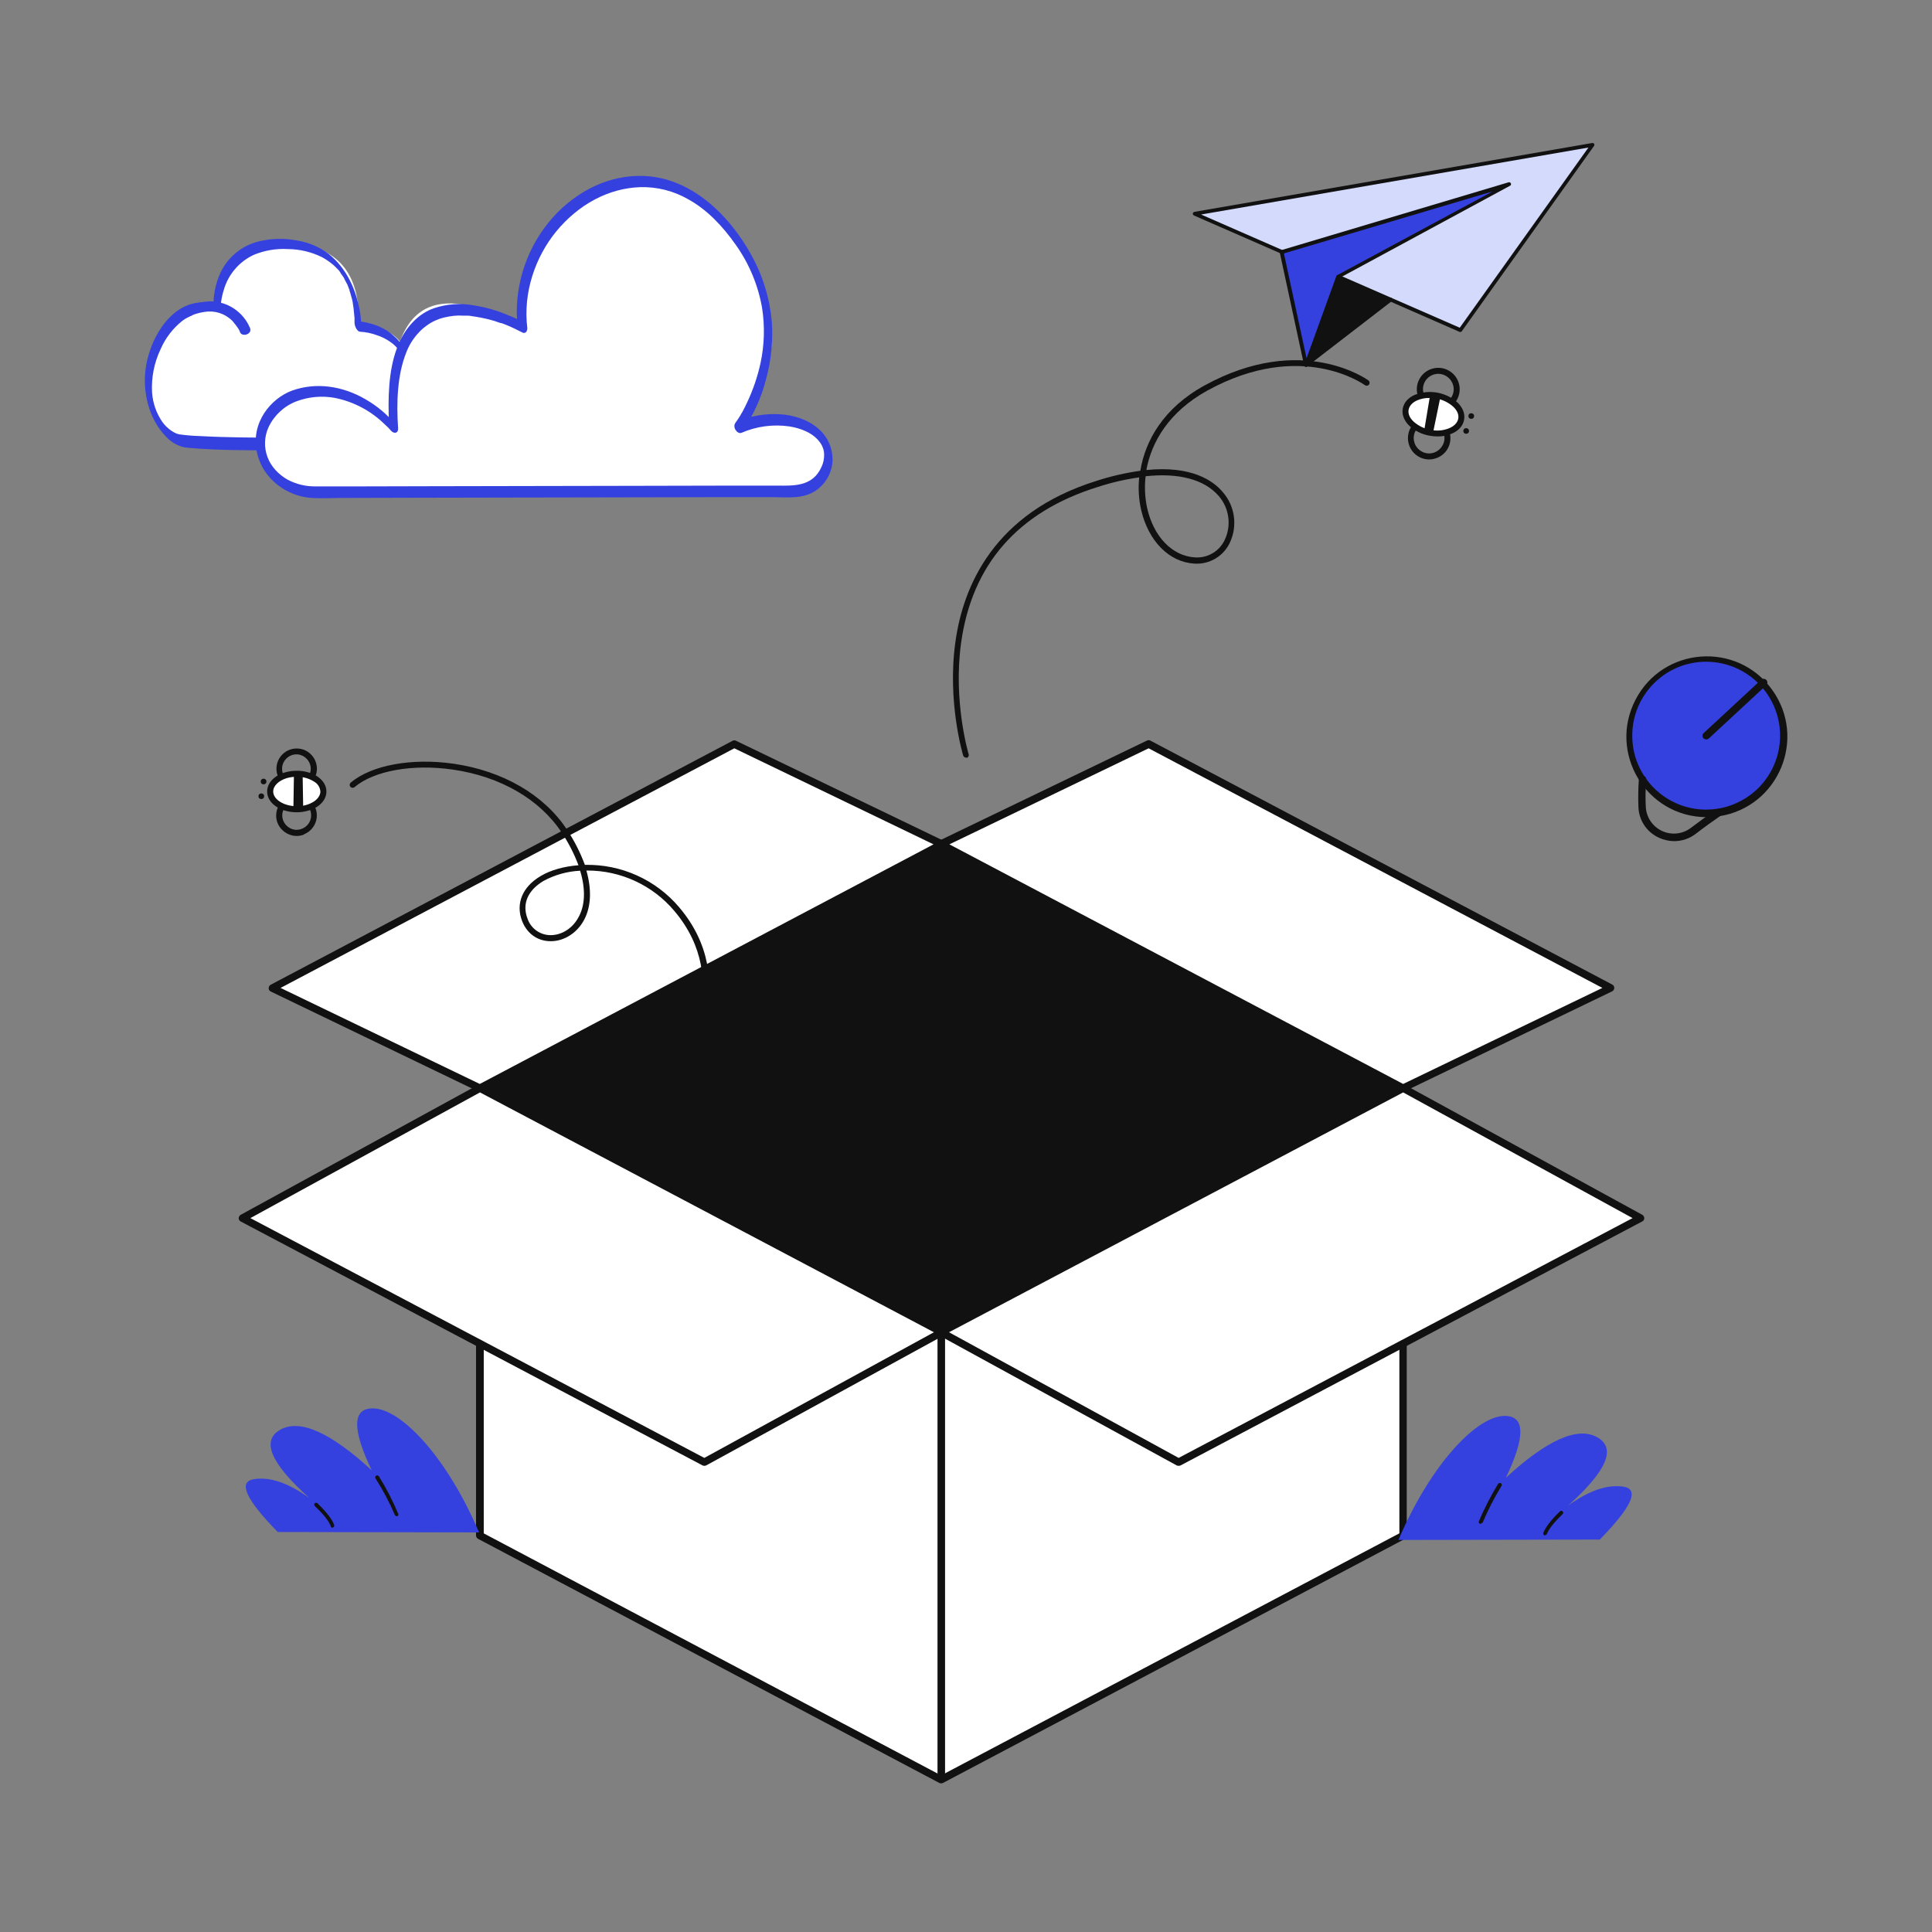 <svg viewBox="0 0 1024 1024" height="1024" width="1024" version="1.1" fill="none" xmlns:xlink="http://www.w3.org/1999/xlink" xmlns="http://www.w3.org/2000/svg"><rect x="0" y="0" width="1024" height="1024" fill="#808080" stroke="none"/><defs><clipPath id="master_svg0_4_984"><rect rx="0" height="1024" width="1024" y="0" x="0"></rect></clipPath></defs><g clip-path="url(#master_svg0_4_984)"><g><g><path style="mix-blend-mode:passthrough" fill-opacity="1" fill="#D3DAFB" d="M844,76.92L774,175L709.2,146.6L800,97.6L679.4,133.6L633.1,113.4L844,76.92Z"></path></g><g><path style="mix-blend-mode:passthrough" fill-opacity="1" fill="#3541DF" d="M800,97.62L709.2,146.62L692.2,193.52L679.4,133.62L800,97.62Z"></path></g><g><path style="mix-blend-mode:passthrough" fill-opacity="1" fill="#111111" d="M709.2,146.62L737.1,158.92L692.2,193.52L709.2,146.62Z"></path></g><g><path style="mix-blend-mode:passthrough" fill-opacity="1" fill="#111111" d="M774,176C773.859,176.015,773.717,175.979,773.6,175.9L708.8,147.5C708.397,147.229,708.247,146.708,708.444,146.264C708.641,145.821,709.129,145.583,709.6,145.7L773.7,173.7L841.9,78.2L636.6,113.7L679.8,132.6C680.203,132.871,680.353,133.392,680.155,133.836C679.958,134.279,679.471,134.517,679,134.4L632.8,114.2C632.425,114.009,632.192,113.621,632.2,113.2C632.29,112.78,632.593,112.438,633,112.3L843.9,75.8C844.283,75.727,844.673,75.883,844.9,76.2C845.101,76.539,845.101,76.961,844.9,77.3L774.9,175.4C774.711,175.73,774.378,175.952,774,176Z"></path></g><g><path style="mix-blend-mode:passthrough" fill-opacity="1" fill="#111111" d="M692.2,194.42C691.717,194.43,691.296,194.093,691.2,193.62L678.3,133.82C678.215,133.304,678.509,132.8,679,132.62L799.6,96.62C800.094,96.482,800.613,96.742,800.8,97.22C801.001,97.663,800.826,98.186,800.4,98.42L710,147.32L693.2,193.82C693.03,194.214,692.628,194.455,692.2,194.42ZM680.5,134.32L692.5,189.92L708.3,146.32C708.383,146.086,708.566,145.903,708.8,145.82L791.2,101.42L680.5,134.32Z"></path></g><g><path style="mix-blend-mode:passthrough" fill-opacity="1" fill="#111111" d="M692.2,194.42C691.882,194.436,691.578,194.284,691.4,194.02C691.069,193.578,691.158,192.951,691.6,192.62L736.5,158C736.942,157.669,737.569,157.758,737.9,158.2C738.231,158.642,738.142,159.269,737.7,159.6L692.8,194.2C692.7,194.42,692.5,194.42,692.2,194.42Z"></path></g><g><path style="mix-blend-mode:passthrough" fill-opacity="1" fill="#3541DF" d="M934.6,361.92C941.661,369.536,945.589,379.535,945.6,389.92C945.63,400.41,941.619,410.509,934.4,418.12C928.135,424.786,919.834,429.183,910.8,430.62C908.648,430.939,906.476,431.107,904.3,431.12C881.532,431.153,863.067,412.688,863.1,389.92C863.075,381.679,865.55,373.624,870.2,366.82C885.095,344.855,916.553,342.462,934.6,361.92Z"></path></g><g><path style="mix-blend-mode:passthrough" fill-opacity="1" fill="#111111" d="M904.4,433.12C872.595,432.908,852.221,399.194,866.82,370.937C881.42,342.681,920.706,339.792,939.281,365.61C957.856,391.427,942.632,427.758,911.2,432.62C908.947,432.939,906.675,433.106,904.4,433.12ZM904.4,350.72C882.741,350.679,865.154,368.211,865.127,389.87C865.099,411.529,882.641,429.105,904.3,429.12C906.376,429.103,908.448,428.935,910.5,428.62C919.067,427.21,926.936,423.029,932.9,416.72C943.568,405.333,946.466,388.704,940.281,374.38C934.095,360.055,920.003,350.763,904.4,350.72Z"></path></g><g><path style="mix-blend-mode:passthrough" fill-opacity="1" fill="#111111" d="M904.4,391.92C903.842,391.918,903.306,391.703,902.9,391.32C902.124,390.531,902.17,389.252,903,388.52L933.2,360.52C933.967,359.579,935.387,359.532,936.214,360.421C937.041,361.309,936.893,362.723,935.9,363.42L905.7,391.42C905.346,391.745,904.881,391.924,904.4,391.92Z"></path></g><g><path style="mix-blend-mode:passthrough" fill-opacity="1" fill="#111111" d="M887.4,445.82C884.602,445.81,881.839,445.196,879.3,444.02C872.852,441.114,868.623,434.789,868.4,427.72C868.217,422.953,868.284,418.18,868.6,413.42C868.43,412.158,869.466,411.061,870.736,411.159C872.005,411.256,872.861,412.499,872.5,413.72C872.134,418.311,872.067,422.921,872.3,427.52C872.528,433.089,875.842,438.065,880.892,440.422C885.943,442.779,891.886,442.122,896.3,438.72C900.8,435.32,905.3,432.02,909.7,429.02C910.611,428.387,911.863,428.612,912.497,429.522C913.132,430.432,912.909,431.684,912,432.32C907.7,435.32,903.2,438.52,898.8,441.92C895.534,444.441,891.526,445.812,887.4,445.82Z"></path></g><g><path style="mix-blend-mode:passthrough" fill-opacity="1" fill="#FFFFFF" d="M219,234.72Q107.21,235.62,96,232.82C84.8,230.02,71.5,207.72,83.9,181.72Q96.31,155.72,115.3,163.32Q113.7,126.93,152.7,128.82Q191.7,130.71,190.1,172.32Q219.5,173.73,215.8,200.72Q229.49,195.02,236.7,214.92Q243.91,234.82,219,234.72Z"></path></g><g><path style="mix-blend-mode:passthrough" fill-opacity="1" fill="#3541DF" d="M217.801,231.92C210.401,231.92,203,232.02,195.601,232.02L148.8,232.02C134.5,231.92,120.2,231.92,105.9,231.12C102.286,231.023,98.68,230.723,95.1,230.22C94.6,230.12,95.3,230.32,95,230.22C94.541,230.061,94.074,229.927,93.6,229.82C92.693,229.432,91.823,228.964,91,228.42C89.108,227.148,87.45,225.557,86.1,223.72C82.907,219.104,81.008,213.718,80.6,208.12C80.143,200.197,81.69,192.286,85.1,185.12C87.674,179.158,91.695,173.934,96.8,169.92C100.069,167.557,103.892,166.076,107.9,165.62C109.332,165.52,110.768,165.52,112.2,165.62C112.779,165.631,113.352,165.732,113.9,165.92L114.5,166.02C114.61,166.007,114.72,166.044,114.8,166.12C115.178,166.173,115.548,166.274,115.9,166.42C116.146,166.53,116.433,166.494,116.644,166.325C116.855,166.157,116.954,165.884,116.9,165.62C116.805,161.587,117.379,157.565,118.6,153.72C120.934,145.529,126.695,138.748,134.4,135.12C140.152,132.716,146.377,131.656,152.6,132.02C158.881,132.064,165.07,133.535,170.7,136.32C172.911,137.534,174.989,138.975,176.9,140.62C177.7,141.32,178.4,142.12,179.2,142.92C179.644,143.321,180.016,143.794,180.301,144.32L180.7,145.02L181,145.42C181.301,145.82,181.601,146.32,182,146.82L182.4,147.52C182.5,147.82,182.9,148.32,182.5,147.82C183,148.72,183.601,149.82,184.101,150.82C184.201,150.92,184.5,151.72,184.201,151.12L184.501,151.82C184.701,152.32,184.901,152.92,185.101,153.42L185.501,154.82C185.501,154.92,185.801,155.72,185.701,155.32C185.601,154.92,185.801,155.72,185.801,155.82C186.101,156.72,186.301,157.72,186.601,158.62C186.701,159.02,186.801,159.52,186.901,160.02L187.001,160.52C187.101,160.92,186.901,160.12,187.001,160.82C187.299,162.373,187.499,163.942,187.601,165.52C187.701,166.22,187.701,166.92,187.801,167.52C187.784,167.791,187.818,168.062,187.901,168.32C188.001,168.62,187.901,168.62,187.901,168.72L187.901,170.82C187.801,172.62,189.201,175.72,190.801,175.82C193.808,175.975,196.774,176.582,199.601,177.62C202.251,178.445,204.75,179.695,207.001,181.32C208.178,182.119,209.252,183.059,210.201,184.12C210.441,184.411,210.709,184.679,211.001,184.92C211.301,185.22,211.201,185.22,211.401,185.42C211.599,185.831,211.87,186.204,212.201,186.52C212.301,186.62,212.501,187.02,212.201,186.52L212.601,187.22C212.903,187.838,213.17,188.472,213.401,189.12C213.615,189.977,213.782,190.845,213.901,191.72C214.217,194.246,214.184,196.803,213.801,199.32C213.601,200.92,215.401,204.92,217.001,204.22C217.201,204.12,216.801,204.22,217.201,204.12C217.601,204.02,218.201,203.82,218.701,203.72C220.219,203.42,221.782,203.42,223.301,203.72C227.901,204.52,232.001,208.02,234.201,213.32C236.001,217.42,237.001,222.42,233.901,226.22C231.452,228.943,228.19,230.801,224.601,231.52C222.306,232.072,219.959,232.374,217.601,232.42C216,232.42,218.201,238.42,219.901,238.42C222.124,238.413,224.339,238.145,226.501,237.62C230.101,236.82,234.301,235.32,237.001,231.82C240.601,227.12,239.601,220.62,237.501,215.02C234.701,207.62,230.001,200.52,223.501,198.32C220.46,197.202,217.116,197.238,214.101,198.42L217.301,203.32C218.601,193.42,215.301,183.52,208.701,178.02C204.001,173.72,198.201,171.62,192.501,170.62C191.215,170.355,189.911,170.188,188.601,170.12L191.501,175.12C191.611,170.093,191.005,165.076,189.701,160.22C187.101,149.52,181.601,140.42,174.1,134.52C169.281,130.892,163.653,128.49,157.7,127.52C150.816,126.135,143.71,126.306,136.9,128.02C127.532,130.39,119.848,137.072,116.2,146.02C114.846,149.283,113.938,152.714,113.5,156.22C113.297,157.443,113.196,158.68,113.2,159.92C113.1,160.583,113.1,161.257,113.2,161.92L113.2,162.22L114.2,161.42C109.447,159.817,104.283,159.923,99.6,161.72C88.6,165.82,80.3,179.02,77.6,192.82C74.9,207.02,78.9,222.12,87.9,231.32C90.415,234.141,93.728,236.129,97.4,237.02C98.921,237.286,100.458,237.453,102,237.52C115.3,238.62,128.6,238.62,141.9,238.72C158.4,238.82,174.9,238.82,191.301,238.82C197.501,238.82,203.701,238.82,209.901,238.72C213.001,238.72,216.201,238.82,219.301,238.72L219.701,238.72C221.801,237.72,219.5,231.82,217.801,231.92Z"></path></g><g><path style="mix-blend-mode:passthrough" fill-opacity="1" fill="#FFFFFF" d="M130,174.72Q121.6,154.32,98.1,165.82"></path></g><g><path style="mix-blend-mode:passthrough" fill-opacity="1" fill="#3541DF" d="M132.5,173.82C128.931,165.314,120.625,159.763,111.4,159.72C106.42,159.895,101.54,161.158,97.1,163.42C95.768,164.024,95.085,165.518,95.5,166.92C96.03,168.268,97.547,168.937,98.9,168.42C102.43,166.54,106.312,165.417,110.3,165.12C112.941,164.973,115.58,165.453,118,166.52C120.022,167.437,121.854,168.726,123.4,170.32L123.7,170.72L124,171.12C124.303,171.544,124.638,171.945,125,172.32C125.5,173.02,126,173.72,126.4,174.32C126.545,174.631,126.712,174.932,126.9,175.22C127.3,175.92,126.7,174.82,127,175.52C127.1,175.82,127.2,175.92,127.3,176.22C128.6,178.82,133.9,177,132.5,173.82Z"></path></g><g><path style="mix-blend-mode:passthrough" fill-opacity="1" fill="#FFFFFF" d="M208.2,226.62Q187.7,201.12,158.6,209.12C152.4,210.62,146.7,214.72,142.4,220.62C130.1,237.92,144.4,261.12,166.7,261.12L419.5,260.72C437.8,260.72,445.9,238.82,431.2,228.62Q413.69,216.53,391.1,226.72Q430.5,173.72,383.9,119.32C337.3,64.92,269.2,117.12,276.4,173.72Q201.9,131.72,208.2,226.62Z"></path></g><g><path style="mix-blend-mode:passthrough" fill-opacity="1" fill="#3541DF" d="M209.6,224.92C205.135,219.574,199.75,215.07,193.7,211.62C181.7,204.62,167.7,202.42,154.8,207.02C143.7,211.12,132.7,223.92,136.2,239.82C139.5,254.62,152.6,262.72,164,263.82C169.8,264.32,175.7,263.92,181.5,263.92L218.8,263.82L269.9,263.72L325.5,263.62L375.3,263.52L410,263.52C417.4,263.52,425.6,264.62,432.4,260.02C437.116,256.807,440.271,251.766,441.1,246.12C441.862,240.081,440.006,234.003,436,229.42C430.6,223.42,423.1,220.72,416.2,219.82C410.111,219.112,403.945,219.512,398,221C395.273,221.67,392.599,222.539,390,223.6L393.2,228.9C399.199,220.375,403.573,210.814,406.1,200.7C408.751,190.969,409.765,180.864,409.1,170.8C408.04,158.338,404.359,146.241,398.3,135.3C385.9,112.8,366.6,95.8,344.6,93.5C326.8,91.7,309.1,98.8,295.2,112.9C281.489,127.051,273.846,145.996,273.9,165.7C273.917,168.141,274.084,170.579,274.4,173L277.1,170.7C274.709,169.311,272.199,168.14,269.6,167.2C263.784,164.663,257.668,162.882,251.4,161.9C244.223,160.54,236.817,161.057,229.9,163.4C222.6,166,216.4,171.9,212.3,180.1C206.6,191.6,205.7,206,206,219.2C206,221.5,206.2,223.7,206.3,226C206.5,229.4,211.2,231.1,211,226.9C210.1,213.5,210.5,199,215.3,186.9C216.82,182.881,219.133,179.208,222.1,176.1C223.312,174.802,224.652,173.629,226.1,172.6C227.528,171.532,229.071,170.626,230.7,169.9C232.178,169.219,233.718,168.683,235.3,168.3C236.981,167.903,238.684,167.603,240.4,167.4C242.093,167.217,243.8,167.183,245.5,167.3L247.7,167.3C248.575,167.301,249.447,167.402,250.3,167.6C253.535,168.04,256.741,168.675,259.9,169.5C261.394,169.875,262.863,170.343,264.3,170.9L265.3,171.2L265.8,171.3C265.4,171.2,265.6,171.2,265.9,171.3L267.8,172C270.8,173.2,273.7,174.6,276.6,176.1L276.7,176.1C277.549,176.803,278.839,176.442,279.2,175.4C279.415,174.966,279.518,174.484,279.5,174C277.1,154.8,283.9,136.1,294.7,122.8C306.7,108.2,322.6,99.8,339.2,99.2C348.205,98.926,357.107,101.178,364.9,105.7C374.7,111.1,383,119.8,390,129.8C397.05,139.729,401.799,151.105,403.9,163.1C405.433,172.833,405.161,182.765,403.1,192.4C401.498,199.758,399.048,206.906,395.8,213.7C395.2,215.1,394.5,216.3,393.9,217.5C393.638,218.054,393.337,218.589,393,219.1L392.6,219.8C392.9,219.3,392.5,219.9,392.4,220.2C391.6,221.4,390.9,222.6,390.1,223.7C390,223.8,389.9,224,389.8,224.1C388,226.5,390.9,230.3,393,229.4C400.958,225.954,409.714,224.778,418.3,226C424.1,226.9,431.1,229.3,434.9,234.9C435.451,235.703,435.888,236.578,436.2,237.5C436.601,238.623,436.804,239.807,436.8,241C436.848,243.246,436.369,245.473,435.4,247.5C430.7,258.1,420.4,257.4,412.1,257.4L381.9,257.4L335.8,257.5L282.3,257.6L230.5,257.7L189.4,257.8L167.5,257.8C162.165,257.92,156.891,256.645,152.2,254.1C147.8,251.5,143.7,247.5,141.8,242.3C139.858,237.177,140.038,231.49,142.3,226.5C145.231,220.231,150.457,215.327,156.9,212.8C163.46,210.281,170.589,209.623,177.5,210.9C187.381,212.878,196.479,217.671,203.7,224.7C204.2,225.2,204.9,225.8,205.4,226.3L205.9,226.8C206.5,227.5,205.6,226.4,206,226.9C206.308,227.289,206.642,227.656,207,228C207.9,229.1,209.4,229.9,210.3,228.7C211.4,227.32,210.4,225.82,209.6,224.92Z"></path></g><g><path style="mix-blend-mode:passthrough" fill-opacity="1" fill="#FFFFFF" d="M743.7,813.92L498.8,943.22L254.4,813.92L254.4,618.62L743.7,618.62L743.7,813.92Z"></path></g><g><path style="mix-blend-mode:passthrough" fill-opacity="1" fill="#111111" d="M498.8,945.22C498.491,945.201,498.188,945.134,497.9,945.02L253.4,815.62C252.731,815.268,252.308,814.576,252.3,813.82L252.3,618.62C252.3,617.515,253.195,616.62,254.3,616.62L743.6,616.62C744.705,616.62,745.6,617.515,745.6,618.62L745.6,813.92C745.581,814.673,745.162,815.359,744.5,815.72L499.8,945C499.482,945.13,499.143,945.205,498.8,945.22ZM256.4,812.72L498.8,941L741.7,812.7L741.7,620.62L256.4,620.62L256.4,812.72Z"></path></g><g><path style="mix-blend-mode:passthrough" fill-opacity="1" fill="#FFFFFF" d="M743.7,576.72L498.8,447.42L608.9,394.42L853.7,523.72L743.7,576.72Z"></path></g><g><path style="mix-blend-mode:passthrough" fill-opacity="1" fill="#111111" d="M743.7,578.72C743.391,578.702,743.088,578.634,742.8,578.52L497.9,449.12C497.221,448.778,496.795,448.08,496.8,447.32C496.819,446.567,497.238,445.88,497.9,445.52L607.9,392.52C608.462,392.22,609.138,392.22,609.7,392.52L854.5,521.82C855.179,522.162,855.605,522.86,855.6,523.62C855.581,524.374,855.162,525.06,854.5,525.42L744.5,578.42C744.282,578.62,743.996,578.728,743.7,578.72ZM503.2,447.52L743.7,574.52L849.3,523.62L608.8,396.62L503.2,447.52Z"></path></g><g><path style="mix-blend-mode:passthrough" fill-opacity="1" fill="#FFFFFF" d="M254.4,576.72L499.2,447.42L389.2,394.42L144.3,523.72L254.4,576.72Z"></path></g><g><path style="mix-blend-mode:passthrough" fill-opacity="1" fill="#111111" d="M254.4,578.72C254.091,578.702,253.787,578.634,253.5,578.52L143.5,525.52C142.801,525.2,142.367,524.488,142.4,523.72C142.419,522.967,142.838,522.281,143.5,521.92L388.3,392.62C388.862,392.32,389.537,392.32,390.1,392.62L500.1,445.62C500.798,445.941,501.233,446.652,501.2,447.42C501.181,448.173,500.762,448.859,500.1,449.22L255.3,578.52C255.012,578.634,254.709,578.702,254.4,578.72ZM148.7,523.62L254.3,574.52L494.8,447.52L389.2,396.62L148.7,523.62Z"></path></g><g><path style="mix-blend-mode:passthrough" fill-opacity="1" fill="#FFFFFF" d="M254.4,576.72L499.2,706L373.3,774.9L128.5,645.62L254.4,576.72Z"></path></g><g><path style="mix-blend-mode:passthrough" fill-opacity="1" fill="#111111" d="M373.3,776.92C372.991,776.901,372.688,776.834,372.4,776.72L127.6,647.42C126.952,647.094,126.532,646.444,126.5,645.72C126.52,644.993,126.893,644.321,127.5,643.92L253.4,575C253.998,574.7,254.702,574.7,255.3,575L500.1,704.3C500.748,704.625,501.168,705.276,501.2,706C501.18,706.727,500.807,707.399,500.2,707.8L374.3,776.7C373.982,776.83,373.643,776.904,373.3,776.92ZM132.7,645.62L373.3,772.72L495,706.12L254.4,579L132.7,645.62Z"></path></g><g><path style="mix-blend-mode:passthrough" fill-opacity="1" fill="#FFFFFF" d="M743.7,576.72L498.8,706L624.7,774.9L869.6,645.6L743.7,576.72Z"></path></g><g><path style="mix-blend-mode:passthrough" fill-opacity="1" fill="#111111" d="M624.7,776.92C624.359,776.902,624.022,776.834,623.7,776.72L497.8,707.82C497.175,707.435,496.796,706.753,496.8,706.02C496.797,705.285,497.228,704.618,497.9,704.32L742.7,575C743.298,574.7,744.002,574.7,744.6,575L870.5,643.9C871.125,644.284,871.504,644.967,871.5,645.7C871.504,646.435,871.072,647.102,870.4,647.4L625.7,776.72C625.381,776.843,625.042,776.911,624.7,776.92ZM503,706.12L624.7,772.72L865.3,645.62L743.7,579L503,706.12Z"></path></g><g><path style="mix-blend-mode:passthrough" fill-opacity="1" fill="#111111" d="M499.2,447.42L254.4,576.72L498.8,706L743.7,576.7L499.2,447.42Z"></path></g><g><rect style="mix-blend-mode:passthrough" fill-opacity="1" fill="#111111" rx="0" height="237.2" width="4" y="706.02" x="496.9"></rect></g><g><path style="mix-blend-mode:passthrough" fill-opacity="1" fill="#111111" d="M361.7,565C361.115,564.985,360.583,564.653,360.313,564.133C360.043,563.614,360.076,562.988,360.4,562.5C360.7,562.1,389.4,520.6,357.4,482.8C345.921,469.188,329.006,461.353,311.2,461.4L310.8,461.4C313.8,472,313.3,481.4,309,488.6C304.9,495.4,297.7,499.4,290.5,498.8C284.1,498.3,279.1,494.3,276.7,488.1C273.2,478.9,276.9,470,286.6,464.3C291.8,461.2,298.8,459.2,306.6,458.6C304.33,452.551,301.377,446.781,297.8,441.4C286.2,423.7,265.2,411.5,240,407.9C218.7,404.8,198.2,408.5,187.9,417.2C187.237,417.753,186.252,417.664,185.699,417.001C185.146,416.338,185.236,415.352,185.9,414.8C196.9,405.5,218.3,401.6,240.5,404.8C266.6,408.6,288.4,421.3,300.5,439.7C304.372,445.549,307.56,451.824,310,458.4C329.211,457.959,347.59,466.23,360,480.9C393.6,520.6,363.5,564,363.2,564.5C362.728,564.741,362.223,564.91,361.7,565ZM307.5,461.5C300.71,461.821,294.079,463.666,288.1,466.9C279.7,471.9,276.6,479.1,279.6,486.9C281.247,491.745,285.602,495.158,290.7,495.6C296.7,496.1,302.8,492.7,306.2,486.9C310.2,480.32,310.5,471.52,307.5,461.52L307.5,461.5Z"></path></g><g><path style="mix-blend-mode:passthrough" fill-opacity="1" fill="#111111" d="M160.3,442.62C157.928,443.341,155.378,443.199,153.1,442.22C150.462,441.115,148.35,439.038,147.2,436.42C146.1,433.763,146.1,430.777,147.2,428.12C148.305,425.482,150.382,423.37,153,422.22C158.494,419.933,164.802,422.53,167.093,428.023C169.384,433.515,166.791,439.825,161.3,442.12C161.012,442.365,160.669,442.537,160.3,442.62ZM155.1,424.92C154.8,425.02,154.6,425.12,154.3,425.22C152.458,426.011,150.991,427.478,150.2,429.32C149.4,431.171,149.4,433.269,150.2,435.12C150.991,436.962,152.458,438.429,154.3,439.22C156.151,440.02,158.249,440.02,160.1,439.22C163.891,437.729,165.826,433.509,164.482,429.664C163.137,425.818,158.994,423.723,155.1,424.92Z"></path></g><g><path style="mix-blend-mode:passthrough" fill-opacity="1" fill="#111111" d="M160.3,417.72C157.928,418.441,155.378,418.299,153.1,417.32C146.614,414.597,144.464,406.47,148.756,400.896C153.047,395.322,161.453,395.322,165.744,400.896C170.035,406.47,167.886,414.597,161.4,417.32C161.051,417.497,160.681,417.631,160.3,417.72ZM155,400.12C154.7,400.22,154.5,400.32,154.2,400.42C152.358,401.211,150.891,402.678,150.1,404.52C149.3,406.371,149.3,408.469,150.1,410.32C150.891,412.161,152.358,413.629,154.2,414.42C156.051,415.22,158.149,415.22,160,414.42C161.842,413.629,163.309,412.162,164.1,410.32C164.9,408.469,164.9,406.371,164.1,404.52C163.309,402.678,161.842,401.211,160,400.42C158.424,399.719,156.648,399.613,155,400.12Z"></path></g><g><ellipse style="mix-blend-mode:passthrough" fill-opacity="1" fill="#FFFFFF" ry="9.4" rx="14.1" cy="419.52" cx="157.2"></ellipse></g><g><path style="mix-blend-mode:passthrough" fill-opacity="1" fill="#111111" d="M163.5,429.62C161.49,430.226,159.4,430.53,157.3,430.52C148.5,430.52,141.6,425.72,141.6,419.52C141.6,413.32,148.5,408.52,157.3,408.52C161.143,408.475,164.921,409.515,168.2,411.52C171.3,413.62,173,416.42,173,419.52C173,422.62,171.3,425.42,168.2,427.52C166.731,428.421,165.151,429.127,163.5,429.62ZM152,412.42C147.8,413.72,144.8,416.42,144.8,419.52C144.8,423.72,150.5,427.32,157.3,427.32C160.512,427.391,163.675,426.522,166.4,424.82C168.6,423.32,169.8,421.42,169.8,419.52C169.64,417.291,168.36,415.295,166.4,414.22C163.675,412.518,160.512,411.649,157.3,411.72C155.508,411.687,153.722,411.923,152,412.42Z"></path></g><g><path style="mix-blend-mode:passthrough" fill-opacity="1" fill="#111111" d="M160.7,428.62L160.4,410.32L155.8,410.12L155.5,428.92L160.7,428.62Z"></path></g><g><ellipse style="mix-blend-mode:passthrough" fill-opacity="1" fill="#111111" ry="1.5" rx="1.5" cy="422.02" cx="138.5"></ellipse></g><g><ellipse style="mix-blend-mode:passthrough" fill-opacity="1" fill="#111111" ry="1.5" rx="1.5" cy="414.22" cx="139.7"></ellipse></g><g><path style="mix-blend-mode:passthrough" fill-opacity="1" fill="#111111" d="M512,401.52C511.306,401.545,510.685,401.09,510.5,400.42C510.4,400.12,501.9,371.92,506.4,340.12C510.5,310.62,526.8,271.92,581,254.92C588.626,252.437,596.457,250.63,604.4,249.52C607,233.52,616.7,216.22,638.4,204.32C690.1,175.92,725,201.42,725.3,201.62C725.991,202.145,726.125,203.13,725.6,203.82C725.076,204.51,724.091,204.645,723.4,204.12C723.1,203.92,689.7,179.62,639.9,207.02C619.6,218.22,610.3,234.22,607.6,249.12C631.5,246.72,643,254.72,648.1,260.82C654.591,268.245,656.046,278.818,651.8,287.72C648.391,294.903,640.932,299.267,633,298.72C619.6,297.92,608.6,286.72,604.8,270.12C603.545,264.511,603.207,258.737,603.8,253.02C596.33,254.066,588.968,255.773,581.8,258.12C539.5,271.32,515.2,299.12,509.4,340.72C505.1,371.82,513.3,399.42,513.4,399.72C513.67,400.579,513.169,401.488,512.3,401.72C512.3,401.42,512.1,401.52,512,401.52ZM607.2,252.42C606.542,258.026,606.812,263.702,608,269.22C611.4,284.42,621.3,294.72,633.3,295.42C639.963,295.917,646.244,292.26,649.1,286.22C652.797,278.48,651.539,269.283,645.9,262.82C638.3,254.12,624.8,250.52,607.2,252.42Z"></path></g><g><path style="mix-blend-mode:passthrough" fill-opacity="1" fill="#111111" d="M762.2,217.62C756.893,217.619,752.309,213.91,751.2,208.72C749.872,202.587,753.768,196.539,759.901,195.213C766.034,193.886,772.081,197.783,773.406,203.916C774.732,210.05,770.833,216.096,764.7,217.42C763.872,217.54,763.037,217.607,762.2,217.62ZM762.3,198.12C761.728,198.131,761.159,198.198,760.6,198.32C756.202,199.276,753.421,203.627,754.4,208.02C754.846,210.144,756.148,211.989,758,213.12C759.791,214.32,762.002,214.719,764.1,214.22C768.498,213.264,771.278,208.913,770.3,204.52C769.425,200.799,766.122,198.157,762.3,198.12Z"></path></g><g><path style="mix-blend-mode:passthrough" fill-opacity="1" fill="#111111" d="M757.5,243.52C752.193,243.519,747.609,239.81,746.5,234.62C745.871,231.699,746.409,228.649,748,226.12C749.618,223.605,752.174,221.841,755.1,221.22C758.02,220.591,761.071,221.129,763.6,222.72C766.115,224.338,767.879,226.894,768.5,229.82C769.129,232.74,768.591,235.791,767,238.32C765.382,240.835,762.826,242.599,759.9,243.22C759.115,243.418,758.309,243.519,757.5,243.52ZM757.5,224.02C756.896,224.037,756.293,224.104,755.7,224.22C753.588,224.692,751.752,225.988,750.6,227.82C749.4,229.611,749.001,231.822,749.5,233.92C749.946,236.044,751.248,237.889,753.1,239.02C754.891,240.22,757.102,240.619,759.2,240.12C761.312,239.648,763.148,238.352,764.3,236.52C765.5,234.729,765.899,232.518,765.4,230.42C764.954,228.296,763.652,226.451,761.8,225.32C760.549,224.423,759.039,223.959,757.5,224L757.5,224.02Z"></path></g><g transform="matrix(0.182,-0.983,0.983,0.182,385.505,916.604)"><ellipse style="mix-blend-mode:passthrough" fill-opacity="1" fill="#FFFFFF" ry="14.9" rx="10" cy="241.607" cx="753.41"></ellipse></g><g><path style="mix-blend-mode:passthrough" fill-opacity="1" fill="#111111" d="M762,231.32C760.557,231.331,759.116,231.197,757.7,230.92C753.709,230.247,749.995,228.442,747,225.72C744.2,223.02,742.9,219.72,743.5,216.52C744.1,213.32,746.4,210.72,750,209.22C757.677,206.275,766.356,207.856,772.5,213.32C775.3,216.02,776.6,219.32,776,222.52C775.4,225.72,773.1,228.32,769.5,229.82C767.134,230.844,764.578,231.355,762,231.32ZM757.6,210.92C755.441,210.893,753.298,211.301,751.3,212.12C748.7,213.22,747,215.02,746.6,217.12C746.2,219.22,747.1,221.42,749.2,223.42C751.729,225.701,754.847,227.225,758.2,227.82C761.546,228.557,765.039,228.243,768.2,226.92C770.8,225.82,772.5,224.02,772.9,221.92C773.3,219.82,772.4,217.62,770.3,215.62C767.771,213.339,764.653,211.815,761.3,211.22C760.077,211.021,758.839,210.921,757.6,210.92Z"></path></g><g><path style="mix-blend-mode:passthrough" fill-opacity="1" fill="#111111" d="M758,209.32L754.8,228.52L759.5,229.52L763.5,210.12L758,209.32Z"></path></g><g><ellipse style="mix-blend-mode:passthrough" fill-opacity="1" fill="#111111" ry="1.5" rx="1.5" cy="228.42" cx="777.1"></ellipse></g><g><ellipse style="mix-blend-mode:passthrough" fill-opacity="1" fill="#111111" ry="1.5" rx="1.5" cy="220.52" cx="779.8"></ellipse></g></g><g><path style="mix-blend-mode:passthrough" fill-opacity="1" fill="#3541DF" d="M741.2,816.21C758,776.68,782.78,749.85,798.14,750.47Q813.5,751.09,798.14,783.24Q830.9,753.13,846.47,761.73Q862.04,770.33,831.11,798Q847.91,785.92,860.6,788Q873.29,790.08,847.91,816L741.2,816.21Z"></path></g><g><path style="mix-blend-mode:passthrough" fill-opacity="1" fill="#111111" d="M784.83,807.61L784.42,807.61C783.886,807.469,783.596,806.893,783.8,806.38C786.709,799.516,790.119,792.875,794,786.51C794.323,786.051,794.923,785.88,795.44,786.1C796.05,786.31,796.05,786.92,795.85,787.54C792.032,793.762,788.689,800.264,785.85,806.99C785.44,807.2,785,807.61,784.83,807.61Z"></path></g><g><path style="mix-blend-mode:passthrough" fill-opacity="1" fill="#111111" d="M818.82,813.75L818.62,813.75C818.086,813.609,817.796,813.033,818,812.52C818,812.32,819.44,808.02,826.81,801.05C827.202,800.649,827.848,800.649,828.24,801.05C828.648,801.443,828.648,802.097,828.24,802.49Q821.24,809.24,819.85,813.14C819.64,813.34,819.23,813.75,818.82,813.75Z"></path></g><g><path style="mix-blend-mode:passthrough" fill-opacity="1" fill="#3541DF" d="M253.91,812.21C237.12,772.68,212.34,745.85,196.98,746.47Q181.62,747.09,196.98,779.24Q164.2,749.13,148.64,757.73Q133.08,766.33,164,794Q147.22,781.92,134.51,784Q121.8,786.08,147.21,812L253.91,812.21Z"></path></g><g><path style="mix-blend-mode:passthrough" fill-opacity="1" fill="#111111" d="M210.29,803.61C209.866,803.609,209.479,803.369,209.29,802.99C206.393,796.238,202.952,789.733,199,783.54C198.726,783.03,198.902,782.395,199.4,782.1C199.913,781.839,200.541,782.017,200.84,782.51C204.775,788.851,208.199,795.495,211.08,802.38C211.336,802.894,211.026,803.51,210.46,803.61L210.29,803.61Z"></path></g><g><path style="mix-blend-mode:passthrough" fill-opacity="1" fill="#111111" d="M176.29,809.75C175.801,809.758,175.378,809.411,175.29,808.93Q173.85,804.84,166.89,798.28C166.527,797.894,166.447,797.321,166.69,796.85C167.075,796.486,167.647,796.402,168.12,796.64L168.33,796.85Q175.7,804.02,177.13,808.32C177.285,808.827,177.017,809.366,176.52,809.55L176.29,809.75Z"></path></g></g></svg>